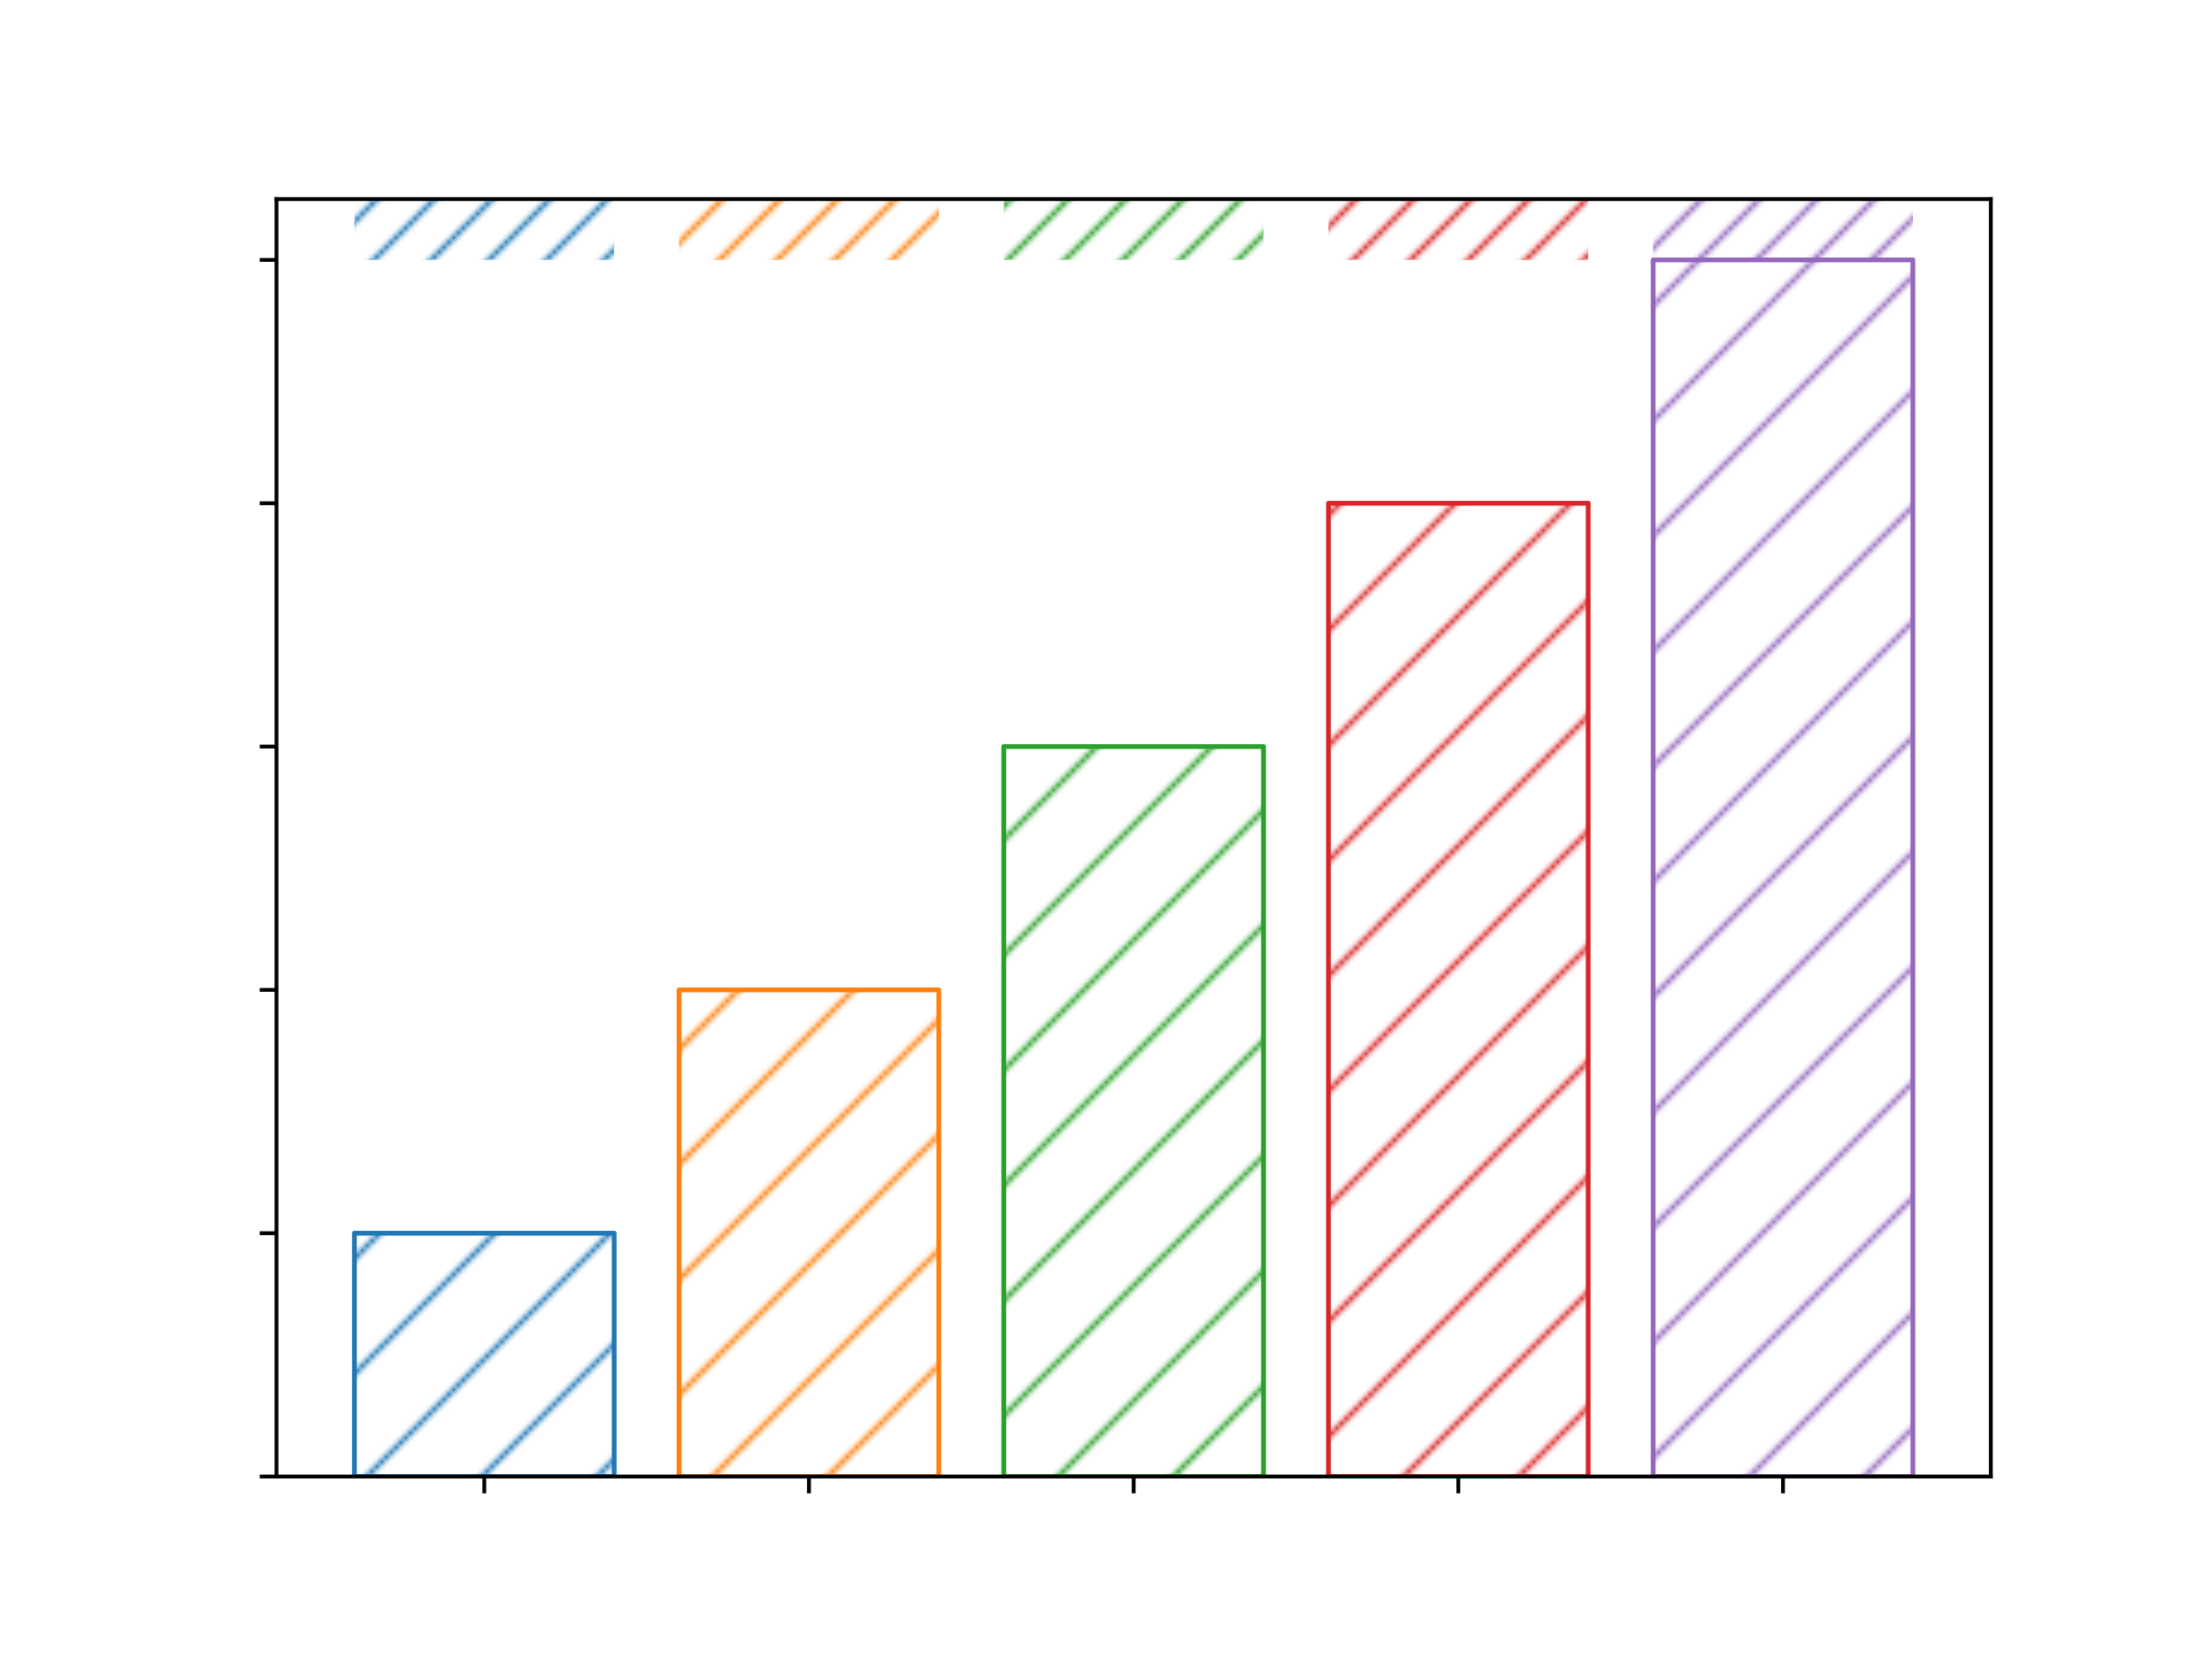 <svg xmlns="http://www.w3.org/2000/svg" xmlns:xlink="http://www.w3.org/1999/xlink" width="614.4" height="460.8" version="1.1" viewBox="0 0 460.8 345.6"><defs><style type="text/css">*{stroke-linecap:butt;stroke-linejoin:round}</style></defs><g id="figure_1"><g id="patch_1"><path d="M 0 345.6 L 460.8 345.6 L 460.8 0 L 0 0 z" style="fill:#fff"/></g><g id="axes_1"><g id="patch_2"><path d="M 57.6 307.584 L 414.72 307.584 L 414.72 41.472 L 57.6 41.472 z" style="fill:#fff"/></g><g id="patch_3"><path d="M 73.833 307.584 L 127.942 307.584 L 127.942 256.896 L 73.833 256.896 z" clip-path="url(#p28e1d47fc7)" style="fill:url(#h1396a71134);stroke:#1f77b4;stroke-linejoin:miter"/></g><g id="patch_4"><path d="M 141.469 307.584 L 195.578 307.584 L 195.578 206.208 L 141.469 206.208 z" clip-path="url(#p28e1d47fc7)" style="fill:url(#h696a56a720);stroke:#ff7f0e;stroke-linejoin:miter"/></g><g id="patch_5"><path d="M 209.105 307.584 L 263.215 307.584 L 263.215 155.52 L 209.105 155.52 z" clip-path="url(#p28e1d47fc7)" style="fill:url(#h9de792c174);stroke:#2ca02c;stroke-linejoin:miter"/></g><g id="patch_6"><path d="M 276.742 307.584 L 330.851 307.584 L 330.851 104.832 L 276.742 104.832 z" clip-path="url(#p28e1d47fc7)" style="fill:url(#ha33ce27922);stroke:#d62728;stroke-linejoin:miter"/></g><g id="patch_7"><path d="M 344.378 307.584 L 398.487 307.584 L 398.487 54.144 L 344.378 54.144 z" clip-path="url(#p28e1d47fc7)" style="fill:url(#h4ff074c7a3);stroke:#9467bd;stroke-linejoin:miter"/></g><g id="patch_8"><path d="M 73.833 54.144 L 127.942 54.144 L 127.942 3.456 L 73.833 3.456 z" clip-path="url(#p28e1d47fc7)" style="fill:url(#h1a8951d801)"/></g><g id="patch_9"><path d="M 141.469 54.144 L 195.578 54.144 L 195.578 3.456 L 141.469 3.456 z" clip-path="url(#p28e1d47fc7)" style="fill:url(#hbd2791a7b5)"/></g><g id="patch_10"><path d="M 209.105 54.144 L 263.215 54.144 L 263.215 3.456 L 209.105 3.456 z" clip-path="url(#p28e1d47fc7)" style="fill:url(#h470c8a5253)"/></g><g id="patch_11"><path d="M 276.742 54.144 L 330.851 54.144 L 330.851 3.456 L 276.742 3.456 z" clip-path="url(#p28e1d47fc7)" style="fill:url(#h7042578fcd)"/></g><g id="patch_12"><path d="M 344.378 54.144 L 398.487 54.144 L 398.487 3.456 L 344.378 3.456 z" clip-path="url(#p28e1d47fc7)" style="fill:url(#h5c8849b179)"/></g><g id="matplotlib.axis_1"><g id="xtick_1"><g id="line2d_1"><defs><path id="mb37ee062d9" d="M 0 0 L 0 3.5" style="stroke:#000;stroke-width:.8"/></defs><g><use style="stroke:#000;stroke-width:.8" x="100.887" y="307.584" xlink:href="#mb37ee062d9"/></g></g></g><g id="xtick_2"><g id="line2d_2"><g><use style="stroke:#000;stroke-width:.8" x="168.524" y="307.584" xlink:href="#mb37ee062d9"/></g></g></g><g id="xtick_3"><g id="line2d_3"><g><use style="stroke:#000;stroke-width:.8" x="236.16" y="307.584" xlink:href="#mb37ee062d9"/></g></g></g><g id="xtick_4"><g id="line2d_4"><g><use style="stroke:#000;stroke-width:.8" x="303.796" y="307.584" xlink:href="#mb37ee062d9"/></g></g></g><g id="xtick_5"><g id="line2d_5"><g><use style="stroke:#000;stroke-width:.8" x="371.433" y="307.584" xlink:href="#mb37ee062d9"/></g></g></g></g><g id="matplotlib.axis_2"><g id="ytick_1"><g id="line2d_6"><defs><path id="mbf45016d87" d="M 0 0 L -3.5 0" style="stroke:#000;stroke-width:.8"/></defs><g><use style="stroke:#000;stroke-width:.8" x="57.6" y="307.584" xlink:href="#mbf45016d87"/></g></g></g><g id="ytick_2"><g id="line2d_7"><g><use style="stroke:#000;stroke-width:.8" x="57.6" y="256.896" xlink:href="#mbf45016d87"/></g></g></g><g id="ytick_3"><g id="line2d_8"><g><use style="stroke:#000;stroke-width:.8" x="57.6" y="206.208" xlink:href="#mbf45016d87"/></g></g></g><g id="ytick_4"><g id="line2d_9"><g><use style="stroke:#000;stroke-width:.8" x="57.6" y="155.52" xlink:href="#mbf45016d87"/></g></g></g><g id="ytick_5"><g id="line2d_10"><g><use style="stroke:#000;stroke-width:.8" x="57.6" y="104.832" xlink:href="#mbf45016d87"/></g></g></g><g id="ytick_6"><g id="line2d_11"><g><use style="stroke:#000;stroke-width:.8" x="57.6" y="54.144" xlink:href="#mbf45016d87"/></g></g></g></g><g id="patch_13"><path d="M 57.6 307.584 L 57.6 41.472" style="fill:none;stroke:#000;stroke-linecap:square;stroke-linejoin:miter;stroke-width:.8"/></g><g id="patch_14"><path d="M 414.72 307.584 L 414.72 41.472" style="fill:none;stroke:#000;stroke-linecap:square;stroke-linejoin:miter;stroke-width:.8"/></g><g id="patch_15"><path d="M 57.6 307.584 L 414.72 307.584" style="fill:none;stroke:#000;stroke-linecap:square;stroke-linejoin:miter;stroke-width:.8"/></g><g id="patch_16"><path d="M 57.6 41.472 L 414.72 41.472" style="fill:none;stroke:#000;stroke-linecap:square;stroke-linejoin:miter;stroke-width:.8"/></g></g></g><defs><clipPath id="p28e1d47fc7"><rect width="357.12" height="266.112" x="57.6" y="41.472"/></clipPath></defs><defs><pattern id="h1396a71134" width="72" height="72" x="0" y="0" patternUnits="userSpaceOnUse"><rect width="73" height="73" x="0" y="0" fill="none"/><path d="M -36 36 L 36 -36 M -24 48 L 48 -24 M -12 60 L 60 -12 M 0 72 L 72 0 M 12 84 L 84 12 M 24 96 L 96 24 M 36 108 L 108 36" style="fill:#1f77b4;stroke:#1f77b4;stroke-linecap:butt;stroke-linejoin:miter;stroke-width:1"/></pattern><pattern id="h696a56a720" width="72" height="72" x="0" y="0" patternUnits="userSpaceOnUse"><rect width="73" height="73" x="0" y="0" fill="none"/><path d="M -36 36 L 36 -36 M -24 48 L 48 -24 M -12 60 L 60 -12 M 0 72 L 72 0 M 12 84 L 84 12 M 24 96 L 96 24 M 36 108 L 108 36" style="fill:#ff7f0e;stroke:#ff7f0e;stroke-linecap:butt;stroke-linejoin:miter;stroke-width:1"/></pattern><pattern id="h9de792c174" width="72" height="72" x="0" y="0" patternUnits="userSpaceOnUse"><rect width="73" height="73" x="0" y="0" fill="none"/><path d="M -36 36 L 36 -36 M -24 48 L 48 -24 M -12 60 L 60 -12 M 0 72 L 72 0 M 12 84 L 84 12 M 24 96 L 96 24 M 36 108 L 108 36" style="fill:#2ca02c;stroke:#2ca02c;stroke-linecap:butt;stroke-linejoin:miter;stroke-width:1"/></pattern><pattern id="ha33ce27922" width="72" height="72" x="0" y="0" patternUnits="userSpaceOnUse"><rect width="73" height="73" x="0" y="0" fill="none"/><path d="M -36 36 L 36 -36 M -24 48 L 48 -24 M -12 60 L 60 -12 M 0 72 L 72 0 M 12 84 L 84 12 M 24 96 L 96 24 M 36 108 L 108 36" style="fill:#d62728;stroke:#d62728;stroke-linecap:butt;stroke-linejoin:miter;stroke-width:1"/></pattern><pattern id="h4ff074c7a3" width="72" height="72" x="0" y="0" patternUnits="userSpaceOnUse"><rect width="73" height="73" x="0" y="0" fill="none"/><path d="M -36 36 L 36 -36 M -24 48 L 48 -24 M -12 60 L 60 -12 M 0 72 L 72 0 M 12 84 L 84 12 M 24 96 L 96 24 M 36 108 L 108 36" style="fill:#9467bd;stroke:#9467bd;stroke-linecap:butt;stroke-linejoin:miter;stroke-width:1"/></pattern><pattern id="h1a8951d801" width="72" height="72" x="0" y="0" patternUnits="userSpaceOnUse"><rect width="73" height="73" x="0" y="0" fill="none"/><path d="M -36 36 L 36 -36 M -30 42 L 42 -30 M -24 48 L 48 -24 M -18 54 L 54 -18 M -12 60 L 60 -12 M -6 66 L 66 -6 M 0 72 L 72 0 M 6 78 L 78 6 M 12 84 L 84 12 M 18 90 L 90 18 M 24 96 L 96 24 M 30 102 L 102 30 M 36 108 L 108 36" style="fill:#1f77b4;stroke:#1f77b4;stroke-linecap:butt;stroke-linejoin:miter;stroke-width:1"/></pattern><pattern id="hbd2791a7b5" width="72" height="72" x="0" y="0" patternUnits="userSpaceOnUse"><rect width="73" height="73" x="0" y="0" fill="none"/><path d="M -36 36 L 36 -36 M -30 42 L 42 -30 M -24 48 L 48 -24 M -18 54 L 54 -18 M -12 60 L 60 -12 M -6 66 L 66 -6 M 0 72 L 72 0 M 6 78 L 78 6 M 12 84 L 84 12 M 18 90 L 90 18 M 24 96 L 96 24 M 30 102 L 102 30 M 36 108 L 108 36" style="fill:#ff7f0e;stroke:#ff7f0e;stroke-linecap:butt;stroke-linejoin:miter;stroke-width:1"/></pattern><pattern id="h470c8a5253" width="72" height="72" x="0" y="0" patternUnits="userSpaceOnUse"><rect width="73" height="73" x="0" y="0" fill="none"/><path d="M -36 36 L 36 -36 M -30 42 L 42 -30 M -24 48 L 48 -24 M -18 54 L 54 -18 M -12 60 L 60 -12 M -6 66 L 66 -6 M 0 72 L 72 0 M 6 78 L 78 6 M 12 84 L 84 12 M 18 90 L 90 18 M 24 96 L 96 24 M 30 102 L 102 30 M 36 108 L 108 36" style="fill:#2ca02c;stroke:#2ca02c;stroke-linecap:butt;stroke-linejoin:miter;stroke-width:1"/></pattern><pattern id="h7042578fcd" width="72" height="72" x="0" y="0" patternUnits="userSpaceOnUse"><rect width="73" height="73" x="0" y="0" fill="none"/><path d="M -36 36 L 36 -36 M -30 42 L 42 -30 M -24 48 L 48 -24 M -18 54 L 54 -18 M -12 60 L 60 -12 M -6 66 L 66 -6 M 0 72 L 72 0 M 6 78 L 78 6 M 12 84 L 84 12 M 18 90 L 90 18 M 24 96 L 96 24 M 30 102 L 102 30 M 36 108 L 108 36" style="fill:#d62728;stroke:#d62728;stroke-linecap:butt;stroke-linejoin:miter;stroke-width:1"/></pattern><pattern id="h5c8849b179" width="72" height="72" x="0" y="0" patternUnits="userSpaceOnUse"><rect width="73" height="73" x="0" y="0" fill="none"/><path d="M -36 36 L 36 -36 M -30 42 L 42 -30 M -24 48 L 48 -24 M -18 54 L 54 -18 M -12 60 L 60 -12 M -6 66 L 66 -6 M 0 72 L 72 0 M 6 78 L 78 6 M 12 84 L 84 12 M 18 90 L 90 18 M 24 96 L 96 24 M 30 102 L 102 30 M 36 108 L 108 36" style="fill:#9467bd;stroke:#9467bd;stroke-linecap:butt;stroke-linejoin:miter;stroke-width:1"/></pattern></defs></svg>